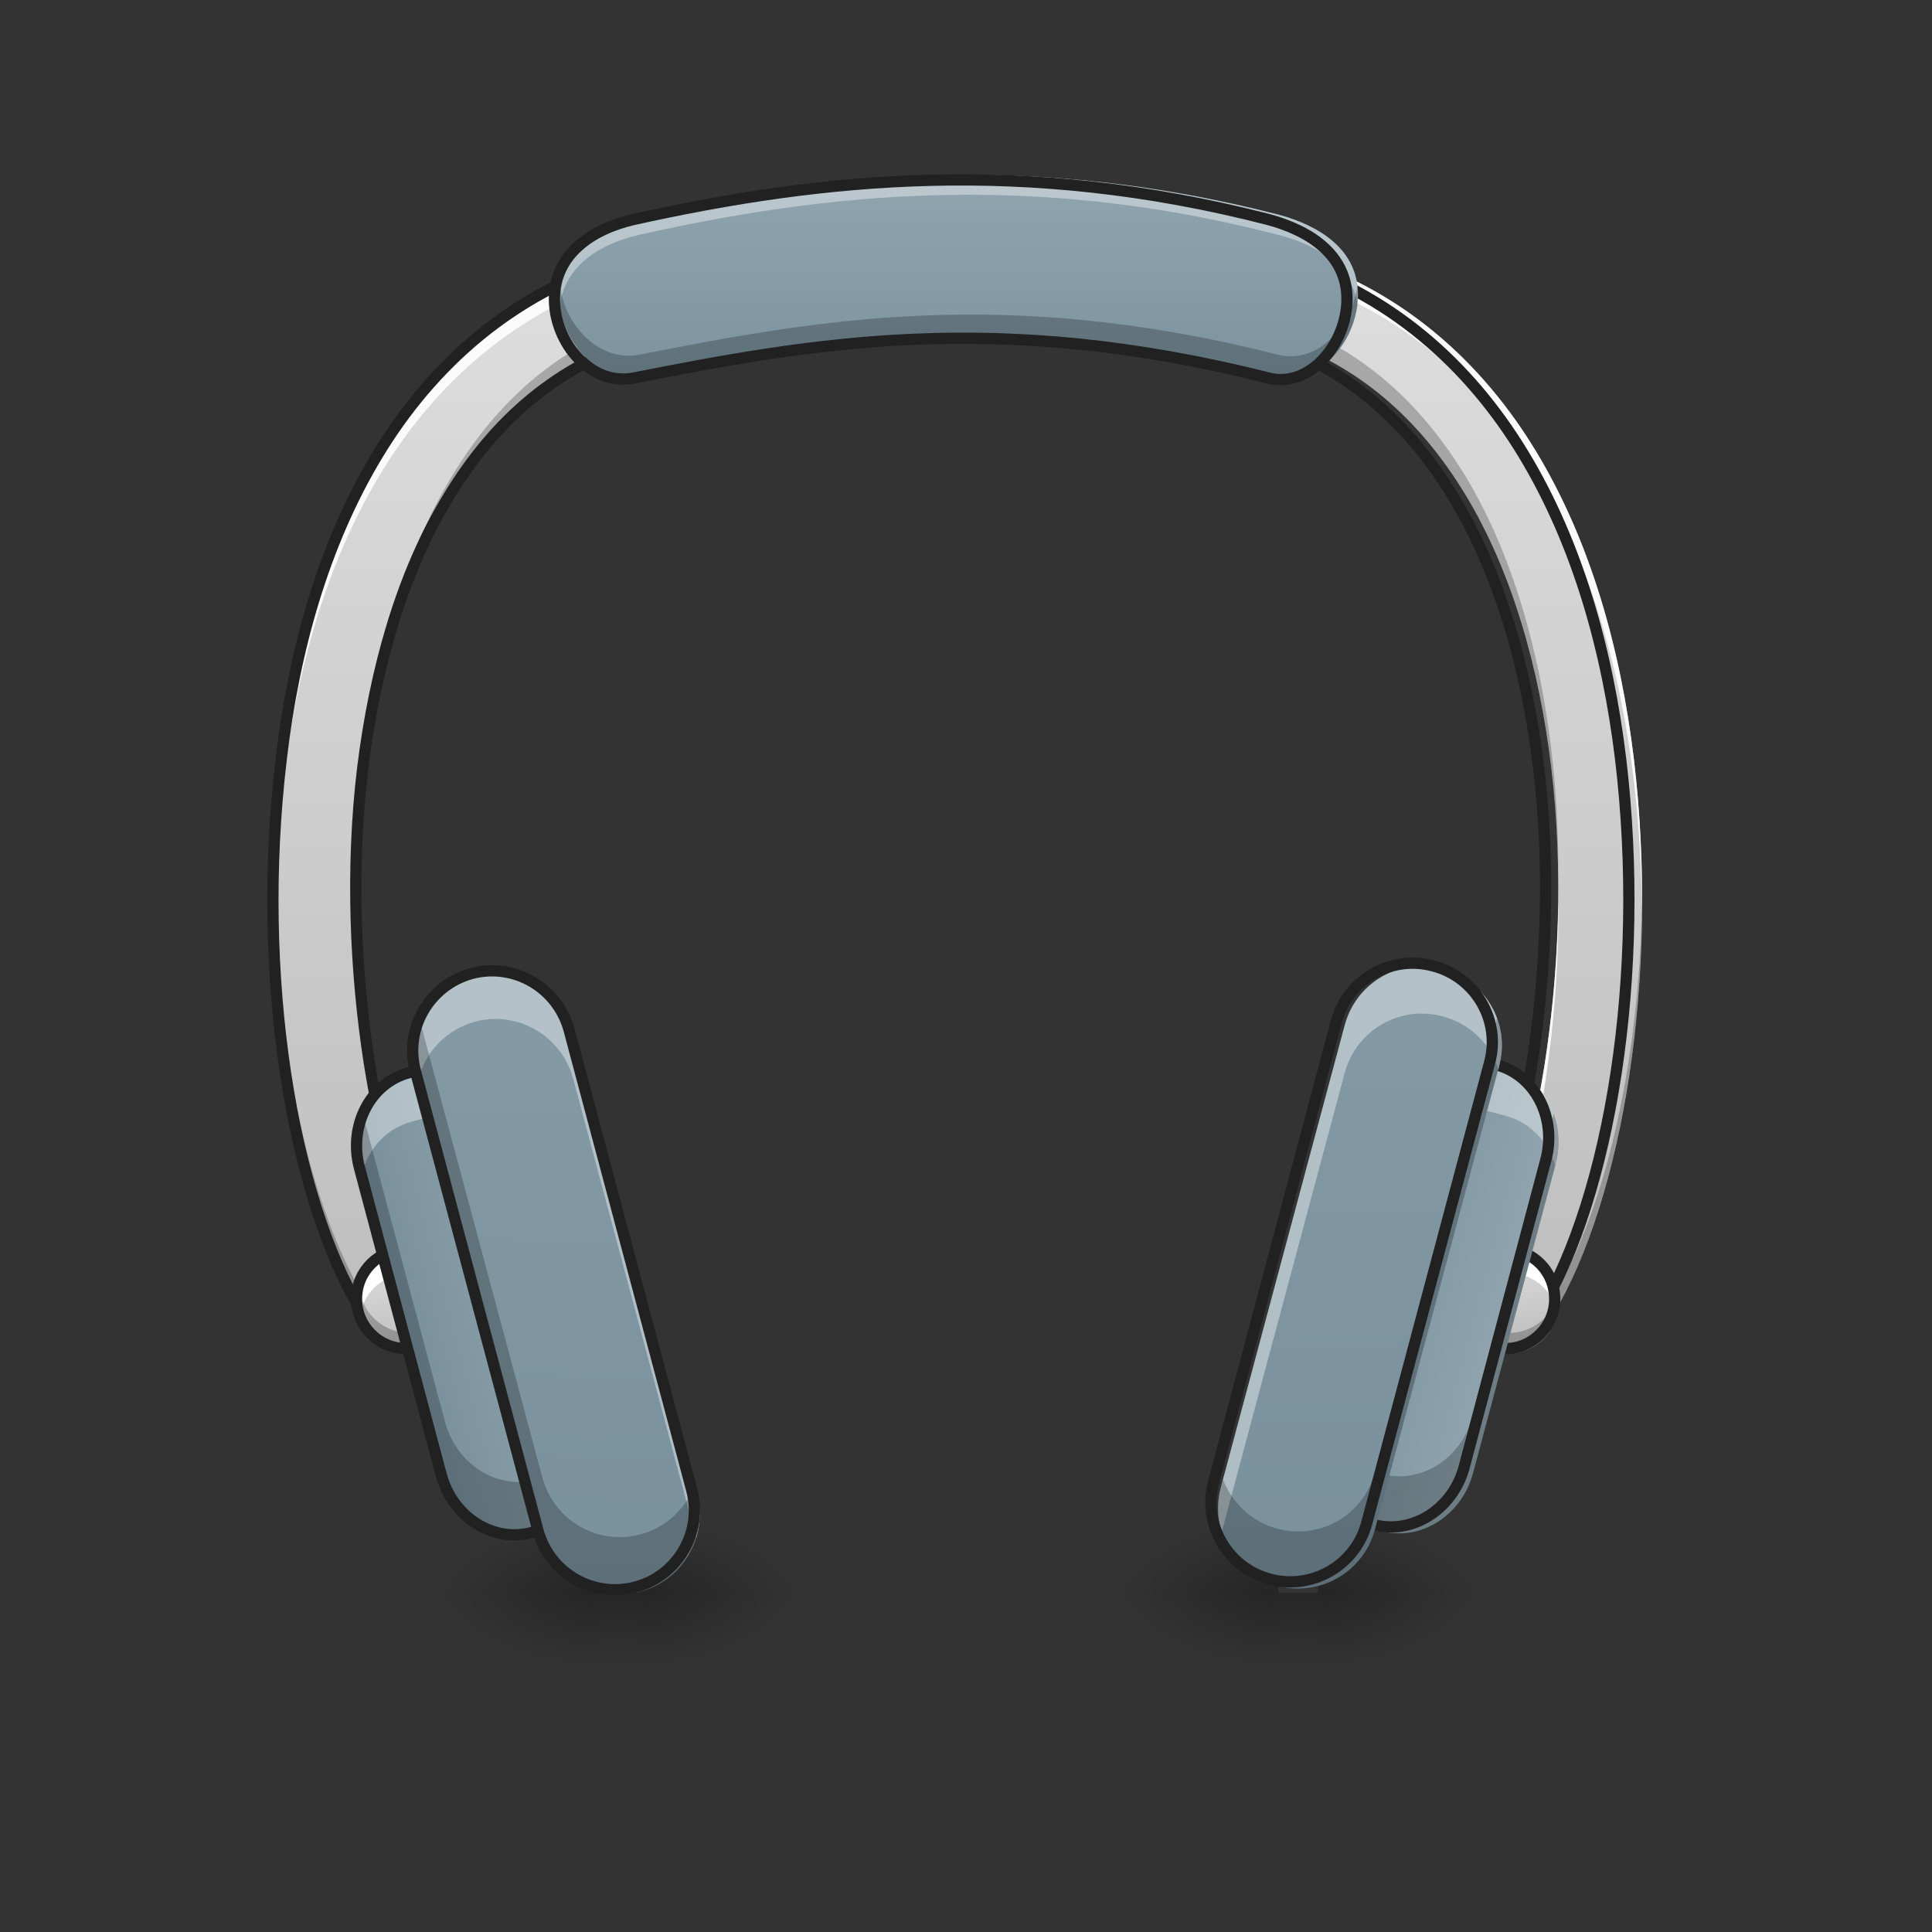 <?xml version="1.0" encoding="UTF-8"?>
<svg xmlns="http://www.w3.org/2000/svg" xmlns:xlink="http://www.w3.org/1999/xlink" width="16px" height="16px" viewBox="0 0 16 16" version="1.1">
<rect x="0" y="0" width="16" height="16" fill="#333333" stroke="none"/>
<defs>
<linearGradient id="linear0" gradientUnits="userSpaceOnUse" x1="254" y1="233.5" x2="254" y2="254.667" gradientTransform="matrix(0.001,0,0,0.031,10.419,5.892)">
<stop offset="0" style="stop-color:rgb(0%,0%,0%);stop-opacity:0.275;"/>
<stop offset="1" style="stop-color:rgb(0%,0%,0%);stop-opacity:0;"/>
</linearGradient>
<radialGradient id="radial0" gradientUnits="userSpaceOnUse" cx="450.909" cy="189.579" fx="450.909" fy="189.579" r="21.167" gradientTransform="matrix(0,-0.039,-0.07,-0,24.081,30.971)">
<stop offset="0" style="stop-color:rgb(0%,0%,0%);stop-opacity:0.314;"/>
<stop offset="0.222" style="stop-color:rgb(0%,0%,0%);stop-opacity:0.275;"/>
<stop offset="1" style="stop-color:rgb(0%,0%,0%);stop-opacity:0;"/>
</radialGradient>
<radialGradient id="radial1" gradientUnits="userSpaceOnUse" cx="450.909" cy="189.579" fx="450.909" fy="189.579" r="21.167" gradientTransform="matrix(-0,0.039,0.07,0,-2.581,-4.591)">
<stop offset="0" style="stop-color:rgb(0%,0%,0%);stop-opacity:0.314;"/>
<stop offset="0.222" style="stop-color:rgb(0%,0%,0%);stop-opacity:0.275;"/>
<stop offset="1" style="stop-color:rgb(0%,0%,0%);stop-opacity:0;"/>
</radialGradient>
<radialGradient id="radial2" gradientUnits="userSpaceOnUse" cx="450.909" cy="189.579" fx="450.909" fy="189.579" r="21.167" gradientTransform="matrix(-0,-0.039,0.07,-0,-2.581,30.971)">
<stop offset="0" style="stop-color:rgb(0%,0%,0%);stop-opacity:0.314;"/>
<stop offset="0.222" style="stop-color:rgb(0%,0%,0%);stop-opacity:0.275;"/>
<stop offset="1" style="stop-color:rgb(0%,0%,0%);stop-opacity:0;"/>
</radialGradient>
<radialGradient id="radial3" gradientUnits="userSpaceOnUse" cx="450.909" cy="189.579" fx="450.909" fy="189.579" r="21.167" gradientTransform="matrix(0,0.039,-0.07,0,24.081,-4.591)">
<stop offset="0" style="stop-color:rgb(0%,0%,0%);stop-opacity:0.314;"/>
<stop offset="0.222" style="stop-color:rgb(0%,0%,0%);stop-opacity:0.275;"/>
<stop offset="1" style="stop-color:rgb(0%,0%,0%);stop-opacity:0;"/>
</radialGradient>
<linearGradient id="linear1" gradientUnits="userSpaceOnUse" x1="254" y1="233.5" x2="254" y2="254.667" gradientTransform="matrix(0.001,0,0,0.031,4.796,5.892)">
<stop offset="0" style="stop-color:rgb(0%,0%,0%);stop-opacity:0.275;"/>
<stop offset="1" style="stop-color:rgb(0%,0%,0%);stop-opacity:0;"/>
</linearGradient>
<radialGradient id="radial4" gradientUnits="userSpaceOnUse" cx="450.909" cy="189.579" fx="450.909" fy="189.579" r="21.167" gradientTransform="matrix(0,-0.039,-0.07,-0,18.458,30.971)">
<stop offset="0" style="stop-color:rgb(0%,0%,0%);stop-opacity:0.314;"/>
<stop offset="0.222" style="stop-color:rgb(0%,0%,0%);stop-opacity:0.275;"/>
<stop offset="1" style="stop-color:rgb(0%,0%,0%);stop-opacity:0;"/>
</radialGradient>
<radialGradient id="radial5" gradientUnits="userSpaceOnUse" cx="450.909" cy="189.579" fx="450.909" fy="189.579" r="21.167" gradientTransform="matrix(-0,0.039,0.07,0,-8.204,-4.591)">
<stop offset="0" style="stop-color:rgb(0%,0%,0%);stop-opacity:0.314;"/>
<stop offset="0.222" style="stop-color:rgb(0%,0%,0%);stop-opacity:0.275;"/>
<stop offset="1" style="stop-color:rgb(0%,0%,0%);stop-opacity:0;"/>
</radialGradient>
<radialGradient id="radial6" gradientUnits="userSpaceOnUse" cx="450.909" cy="189.579" fx="450.909" fy="189.579" r="21.167" gradientTransform="matrix(-0,-0.039,0.07,-0,-8.204,30.971)">
<stop offset="0" style="stop-color:rgb(0%,0%,0%);stop-opacity:0.314;"/>
<stop offset="0.222" style="stop-color:rgb(0%,0%,0%);stop-opacity:0.275;"/>
<stop offset="1" style="stop-color:rgb(0%,0%,0%);stop-opacity:0;"/>
</radialGradient>
<radialGradient id="radial7" gradientUnits="userSpaceOnUse" cx="450.909" cy="189.579" fx="450.909" fy="189.579" r="21.167" gradientTransform="matrix(0,0.039,-0.07,0,18.458,-4.591)">
<stop offset="0" style="stop-color:rgb(0%,0%,0%);stop-opacity:0.314;"/>
<stop offset="0.222" style="stop-color:rgb(0%,0%,0%);stop-opacity:0.275;"/>
<stop offset="1" style="stop-color:rgb(0%,0%,0%);stop-opacity:0;"/>
</radialGradient>
<linearGradient id="linear2" gradientUnits="userSpaceOnUse" x1="169.333" y1="148.833" x2="169.333" y2="-168.667" gradientTransform="matrix(0.031,0,0,0.031,0,6.719)">
<stop offset="0" style="stop-color:rgb(74.118%,74.118%,74.118%);stop-opacity:1;"/>
<stop offset="1" style="stop-color:rgb(87.843%,87.843%,87.843%);stop-opacity:1;"/>
</linearGradient>
<linearGradient id="linear3" gradientUnits="userSpaceOnUse" x1="328.083" y1="148.833" x2="328.083" y2="-168.667" gradientTransform="matrix(0.031,0,0,0.031,0,6.719)">
<stop offset="0" style="stop-color:rgb(74.118%,74.118%,74.118%);stop-opacity:1;"/>
<stop offset="1" style="stop-color:rgb(87.843%,87.843%,87.843%);stop-opacity:1;"/>
</linearGradient>
<linearGradient id="linear4" gradientUnits="userSpaceOnUse" x1="111.125" y1="154.125" x2="105.833" y2="127.667" gradientTransform="matrix(0.031,0,0,0.031,9.104,6.389)">
<stop offset="0" style="stop-color:rgb(74.118%,74.118%,74.118%);stop-opacity:1;"/>
<stop offset="1" style="stop-color:rgb(87.843%,87.843%,87.843%);stop-opacity:1;"/>
</linearGradient>
<linearGradient id="linear5" gradientUnits="userSpaceOnUse" x1="254" y1="-105.167" x2="254" y2="-168.667" gradientTransform="matrix(0.031,0,0,0.031,0,6.719)">
<stop offset="0" style="stop-color:rgb(47.059%,56.471%,61.176%);stop-opacity:1;"/>
<stop offset="1" style="stop-color:rgb(56.471%,64.314%,68.235%);stop-opacity:1;"/>
</linearGradient>
<linearGradient id="linear6" gradientUnits="userSpaceOnUse" x1="111.125" y1="154.125" x2="105.833" y2="127.667" gradientTransform="matrix(0.031,0,0,0.031,0,6.389)">
<stop offset="0" style="stop-color:rgb(74.118%,74.118%,74.118%);stop-opacity:1;"/>
<stop offset="1" style="stop-color:rgb(87.843%,87.843%,87.843%);stop-opacity:1;"/>
</linearGradient>
<linearGradient id="linear7" gradientUnits="userSpaceOnUse" x1="67.603" y1="158.926" x2="110.936" y2="158.926" gradientTransform="matrix(0.03,-0.008,0.008,0.03,0,6.719)">
<stop offset="0" style="stop-color:rgb(47.059%,56.471%,61.176%);stop-opacity:1;"/>
<stop offset="1" style="stop-color:rgb(56.471%,64.314%,68.235%);stop-opacity:1;"/>
</linearGradient>
<linearGradient id="linear8" gradientUnits="userSpaceOnUse" x1="379.561" y1="25.976" x2="422.894" y2="25.976" gradientTransform="matrix(0.03,0.008,-0.008,0.03,0,6.719)">
<stop offset="0" style="stop-color:rgb(47.059%,56.471%,61.176%);stop-opacity:1;"/>
<stop offset="1" style="stop-color:rgb(56.471%,64.314%,68.235%);stop-opacity:1;"/>
</linearGradient>
<linearGradient id="linear9" gradientUnits="userSpaceOnUse" x1="428.452" y1="126.934" x2="324.364" y2="-261.53" gradientTransform="matrix(0.03,0.008,-0.008,0.03,0,6.719)">
<stop offset="0" style="stop-color:rgb(47.059%,56.471%,61.176%);stop-opacity:1;"/>
<stop offset="1" style="stop-color:rgb(56.471%,64.314%,68.235%);stop-opacity:1;"/>
</linearGradient>
<linearGradient id="linear10" gradientUnits="userSpaceOnUse" x1="100.39" y1="279.593" x2="217.44" y2="-116.354" gradientTransform="matrix(0.03,-0.008,0.008,0.03,0,6.719)">
<stop offset="0" style="stop-color:rgb(47.059%,56.471%,61.176%);stop-opacity:1;"/>
<stop offset="1" style="stop-color:rgb(56.471%,64.314%,68.235%);stop-opacity:1;"/>
</linearGradient>
</defs>
<g id="surface1">
<path style=" stroke:none;fill-rule:nonzero;fill:url(#linear0);" d="M 10.586 13.191 L 10.914 13.191 L 10.914 13.852 L 10.586 13.852 Z M 10.586 13.191 "/>
<path style=" stroke:none;fill-rule:nonzero;fill:url(#radial0);" d="M 10.914 13.191 L 12.238 13.191 L 12.238 12.527 L 10.914 12.527 Z M 10.914 13.191 "/>
<path style=" stroke:none;fill-rule:nonzero;fill:url(#radial1);" d="M 10.586 13.191 L 9.262 13.191 L 9.262 13.852 L 10.586 13.852 Z M 10.586 13.191 "/>
<path style=" stroke:none;fill-rule:nonzero;fill:url(#radial2);" d="M 10.586 13.191 L 9.262 13.191 L 9.262 12.527 L 10.586 12.527 Z M 10.586 13.191 "/>
<path style=" stroke:none;fill-rule:nonzero;fill:url(#radial3);" d="M 10.914 13.191 L 12.238 13.191 L 12.238 13.852 L 10.914 13.852 Z M 10.914 13.191 "/>
<path style=" stroke:none;fill-rule:nonzero;fill:url(#linear1);" d="M 4.961 13.191 L 5.293 13.191 L 5.293 13.852 L 4.961 13.852 Z M 4.961 13.191 "/>
<path style=" stroke:none;fill-rule:nonzero;fill:url(#radial4);" d="M 5.293 13.191 L 6.613 13.191 L 6.613 12.527 L 5.293 12.527 Z M 5.293 13.191 "/>
<path style=" stroke:none;fill-rule:nonzero;fill:url(#radial5);" d="M 4.961 13.191 L 3.637 13.191 L 3.637 13.852 L 4.961 13.852 Z M 4.961 13.191 "/>
<path style=" stroke:none;fill-rule:nonzero;fill:url(#radial6);" d="M 4.961 13.191 L 3.637 13.191 L 3.637 12.527 L 4.961 12.527 Z M 4.961 13.191 "/>
<path style=" stroke:none;fill-rule:nonzero;fill:url(#radial7);" d="M 5.293 13.191 L 6.613 13.191 L 6.613 13.852 L 5.293 13.852 Z M 5.293 13.191 "/>
<path style=" stroke:none;fill-rule:nonzero;fill:url(#linear2);" d="M 5.285 2.098 C 5.254 2.098 5.223 2.102 5.195 2.113 C 4.281 2.387 3.605 2.992 3.152 3.742 C 2.699 4.492 2.453 5.383 2.348 6.285 C 2.133 8.094 2.438 9.926 3.012 10.887 C 3.074 10.992 3.191 11.059 3.312 11.055 C 3.438 11.055 3.551 10.988 3.609 10.879 C 3.672 10.77 3.668 10.637 3.602 10.531 C 3.184 9.84 2.828 8.035 3.027 6.367 C 3.129 5.535 3.355 4.73 3.742 4.098 C 4.125 3.461 4.652 2.992 5.391 2.77 C 5.559 2.723 5.664 2.559 5.637 2.387 C 5.609 2.215 5.457 2.09 5.285 2.098 Z M 5.285 2.098 "/>
<path style=" stroke:none;fill-rule:nonzero;fill:url(#linear3);" d="M 10.582 2.098 C 10.41 2.094 10.266 2.223 10.238 2.391 C 10.215 2.559 10.32 2.723 10.484 2.77 C 11.227 2.992 11.75 3.461 12.137 4.098 C 12.52 4.73 12.75 5.535 12.848 6.367 C 13.047 8.035 12.691 9.84 12.273 10.531 C 12.211 10.637 12.207 10.77 12.266 10.879 C 12.324 10.988 12.438 11.055 12.562 11.055 C 12.688 11.059 12.801 10.992 12.863 10.887 C 13.438 9.926 13.746 8.094 13.531 6.285 C 13.422 5.383 13.176 4.492 12.723 3.742 C 12.27 2.992 11.598 2.387 10.684 2.113 C 10.648 2.102 10.617 2.098 10.582 2.098 Z M 10.582 2.098 "/>
<path style=" stroke:none;fill-rule:nonzero;fill:rgb(100%,100%,100%);fill-opacity:0.89;" d="M 5.285 2.098 C 5.254 2.098 5.223 2.102 5.195 2.113 C 4.281 2.387 3.605 2.992 3.152 3.742 C 2.699 4.492 2.453 5.383 2.348 6.285 C 2.297 6.711 2.273 7.137 2.277 7.551 C 2.281 7.195 2.305 6.828 2.348 6.465 C 2.453 5.562 2.699 4.668 3.152 3.922 C 3.605 3.172 4.281 2.566 5.195 2.289 C 5.223 2.281 5.254 2.277 5.285 2.273 C 5.445 2.27 5.586 2.375 5.629 2.527 C 5.656 2.422 5.633 2.312 5.566 2.227 C 5.496 2.141 5.395 2.094 5.285 2.098 Z M 2.973 7.445 C 2.957 8.82 3.258 10.141 3.602 10.711 C 3.617 10.738 3.633 10.77 3.641 10.801 C 3.664 10.711 3.652 10.613 3.602 10.531 C 3.273 9.988 2.984 8.754 2.973 7.445 Z M 2.973 7.445 "/>
<path style=" stroke:none;fill-rule:nonzero;fill:rgb(0%,0%,0%);fill-opacity:0.235;" d="M 5.633 2.363 C 5.602 2.484 5.512 2.582 5.391 2.617 C 4.652 2.84 4.125 3.309 3.742 3.945 C 3.355 4.578 3.129 5.383 3.027 6.215 C 2.984 6.566 2.969 6.926 2.973 7.277 C 2.973 6.977 2.992 6.668 3.027 6.367 C 3.129 5.535 3.355 4.73 3.742 4.098 C 4.125 3.461 4.652 2.992 5.391 2.77 C 5.566 2.719 5.672 2.539 5.633 2.363 Z M 2.277 7.383 C 2.266 8.801 2.555 10.121 3.012 10.887 C 3.098 11.031 3.277 11.094 3.434 11.031 C 3.594 10.969 3.68 10.805 3.645 10.637 C 3.613 10.773 3.5 10.879 3.363 10.902 C 3.223 10.922 3.086 10.855 3.012 10.734 C 2.57 9.996 2.289 8.742 2.277 7.383 Z M 2.277 7.383 "/>
<path style=" stroke:none;fill-rule:nonzero;fill:rgb(100%,100%,100%);fill-opacity:0.89;" d="M 10.582 2.098 C 10.477 2.094 10.375 2.145 10.309 2.23 C 10.242 2.312 10.223 2.426 10.25 2.527 C 10.289 2.379 10.426 2.273 10.582 2.273 C 10.617 2.273 10.648 2.281 10.684 2.289 C 11.598 2.566 12.27 3.172 12.723 3.922 C 13.176 4.668 13.422 5.562 13.531 6.465 C 13.574 6.828 13.594 7.195 13.598 7.551 C 13.602 7.137 13.582 6.711 13.531 6.285 C 13.422 5.383 13.176 4.492 12.723 3.742 C 12.27 2.992 11.598 2.387 10.684 2.113 C 10.648 2.102 10.617 2.098 10.582 2.098 Z M 12.906 7.445 C 12.891 8.754 12.602 9.988 12.273 10.531 C 12.227 10.613 12.211 10.711 12.234 10.801 C 12.246 10.77 12.258 10.738 12.273 10.711 C 12.617 10.141 12.918 8.82 12.906 7.445 Z M 12.906 7.445 "/>
<path style="fill:none;stroke-width:3;stroke-linecap:round;stroke-linejoin:miter;stroke:rgb(12.941%,12.941%,12.941%);stroke-opacity:1;stroke-miterlimit:4;" d="M 169.109 -147.881 C 168.109 -147.881 167.109 -147.756 166.234 -147.381 C 136.987 -138.632 115.364 -119.259 100.865 -95.261 C 86.367 -71.264 78.493 -42.766 75.118 -13.894 C 68.243 43.975 77.993 102.595 96.366 133.342 C 98.366 136.716 102.115 138.841 105.99 138.716 C 109.989 138.716 113.614 136.591 115.489 133.092 C 117.489 129.592 117.364 125.342 115.239 121.968 C 101.865 99.845 90.491 42.1 96.866 -11.269 C 100.115 -37.892 107.365 -63.639 119.739 -83.888 C 131.987 -104.261 148.861 -119.259 172.484 -126.383 C 177.858 -127.883 181.233 -133.133 180.358 -138.632 C 179.483 -144.132 174.608 -148.131 169.109 -147.881 Z M 169.109 -147.881 " transform="matrix(0.031,0,0,0.031,0,6.719)"/>
<path style=" stroke:none;fill-rule:nonzero;fill:rgb(0%,0%,0%);fill-opacity:0.235;" d="M 10.246 2.363 C 10.207 2.543 10.312 2.719 10.484 2.77 C 11.227 2.992 11.75 3.461 12.137 4.098 C 12.52 4.73 12.75 5.535 12.848 6.367 C 12.883 6.668 12.902 6.977 12.906 7.277 C 12.906 6.926 12.891 6.566 12.848 6.215 C 12.75 5.383 12.52 4.578 12.137 3.945 C 11.75 3.309 11.227 2.84 10.484 2.617 C 10.367 2.582 10.273 2.484 10.246 2.363 Z M 13.598 7.383 C 13.59 8.742 13.305 9.996 12.863 10.734 C 12.793 10.855 12.652 10.922 12.516 10.898 C 12.375 10.879 12.262 10.773 12.23 10.637 C 12.195 10.801 12.285 10.969 12.441 11.031 C 12.598 11.094 12.777 11.031 12.863 10.887 C 13.32 10.121 13.609 8.801 13.598 7.383 Z M 13.598 7.383 "/>
<path style="fill:none;stroke-width:3;stroke-linecap:round;stroke-linejoin:miter;stroke:rgb(12.941%,12.941%,12.941%);stroke-opacity:1;stroke-miterlimit:4;" d="M 338.593 -147.881 C 333.093 -148.006 328.469 -143.882 327.594 -138.507 C 326.844 -133.133 330.218 -127.883 335.468 -126.383 C 359.216 -119.259 375.964 -104.261 388.338 -83.888 C 400.587 -63.639 407.961 -37.892 411.086 -11.269 C 417.46 42.1 406.086 99.845 392.712 121.968 C 390.713 125.342 390.588 129.592 392.463 133.092 C 394.337 136.591 397.962 138.716 401.962 138.716 C 405.961 138.841 409.586 136.716 411.586 133.342 C 429.959 102.595 439.833 43.975 432.959 -13.894 C 429.459 -42.766 421.585 -71.264 407.086 -95.261 C 392.588 -119.259 371.09 -138.632 341.842 -147.381 C 340.717 -147.756 339.718 -147.881 338.593 -147.881 Z M 338.593 -147.881 " transform="matrix(0.031,0,0,0.031,0,6.719)"/>
<path style=" stroke:none;fill-rule:nonzero;fill:url(#linear4);" d="M 12.496 10.379 C 12.723 10.379 12.906 10.562 12.906 10.793 C 12.906 11.02 12.723 11.207 12.496 11.207 C 12.266 11.207 12.082 11.02 12.082 10.793 C 12.082 10.562 12.266 10.379 12.496 10.379 Z M 12.496 10.379 "/>
<path style=" stroke:none;fill-rule:nonzero;fill:rgb(100%,100%,100%);fill-opacity:1;" d="M 12.496 10.379 C 12.266 10.379 12.082 10.562 12.082 10.793 C 12.082 10.82 12.082 10.848 12.09 10.875 C 12.129 10.688 12.293 10.543 12.496 10.543 C 12.695 10.543 12.863 10.688 12.898 10.875 C 12.906 10.848 12.906 10.82 12.906 10.793 C 12.906 10.562 12.723 10.379 12.496 10.379 Z M 12.496 10.379 "/>
<path style=" stroke:none;fill-rule:nonzero;fill:rgb(0%,0%,0%);fill-opacity:0.235;" d="M 12.496 11.207 C 12.266 11.207 12.082 11.02 12.082 10.793 C 12.082 10.766 12.082 10.734 12.09 10.711 C 12.129 10.898 12.293 11.039 12.496 11.039 C 12.695 11.039 12.863 10.898 12.898 10.711 C 12.906 10.734 12.906 10.766 12.906 10.793 C 12.906 11.02 12.723 11.207 12.496 11.207 Z M 12.496 11.207 "/>
<path style="fill:none;stroke-width:3;stroke-linecap:round;stroke-linejoin:round;stroke:rgb(12.941%,12.941%,12.941%);stroke-opacity:1;stroke-miterlimit:4;" d="M 108.532 127.676 C 115.781 127.676 121.656 133.551 121.656 140.925 C 121.656 148.174 115.781 154.174 108.532 154.174 C 101.158 154.174 95.283 148.174 95.283 140.925 C 95.283 133.551 101.158 127.676 108.532 127.676 Z M 108.532 127.676 " transform="matrix(0.031,0,0,0.031,9.104,6.389)"/>
<path style=" stroke:none;fill-rule:nonzero;fill:url(#linear5);" d="M 5.293 1.777 C 6.883 1.426 8.562 1.258 10.586 1.777 C 10.938 1.871 11.246 2.074 11.246 2.441 C 11.246 2.809 10.941 3.191 10.586 3.102 C 8.324 2.527 6.762 2.812 5.293 3.102 C 4.934 3.172 4.629 2.809 4.629 2.441 C 4.629 2.074 4.934 1.859 5.293 1.777 Z M 5.293 1.777 "/>
<path style=" stroke:none;fill-rule:nonzero;fill:rgb(100%,100%,100%);fill-opacity:0.392;" d="M 8.023 1.449 C 7.059 1.449 6.16 1.586 5.293 1.777 C 4.934 1.859 4.629 2.074 4.629 2.441 C 4.629 2.469 4.633 2.496 4.637 2.523 C 4.68 2.207 4.961 2.02 5.293 1.945 C 6.16 1.75 7.059 1.613 8.023 1.613 C 8.82 1.613 9.668 1.707 10.586 1.945 C 10.91 2.027 11.199 2.207 11.242 2.523 C 11.242 2.496 11.246 2.469 11.246 2.441 C 11.246 2.074 10.938 1.871 10.586 1.777 C 9.668 1.543 8.82 1.449 8.023 1.449 Z M 8.023 1.449 "/>
<path style=" stroke:none;fill-rule:nonzero;fill:rgb(0%,0%,0%);fill-opacity:0.235;" d="M 4.637 2.359 C 4.633 2.387 4.629 2.414 4.629 2.441 C 4.629 2.809 4.934 3.172 5.293 3.102 C 6.762 2.812 8.324 2.527 10.586 3.102 C 10.941 3.191 11.246 2.809 11.246 2.441 C 11.246 2.414 11.242 2.387 11.242 2.359 C 11.199 2.699 10.914 3.02 10.586 2.938 C 8.324 2.363 6.762 2.648 5.293 2.938 C 4.961 3 4.676 2.695 4.637 2.359 Z M 4.637 2.359 "/>
<path style="fill:none;stroke-width:3;stroke-linecap:round;stroke-linejoin:round;stroke:rgb(12.941%,12.941%,12.941%);stroke-opacity:1;stroke-miterlimit:4;" d="M 169.359 -158.13 C 220.229 -169.379 273.974 -174.754 338.718 -158.13 C 349.967 -155.131 359.841 -148.631 359.841 -136.882 C 359.841 -125.134 350.092 -112.885 338.718 -115.759 C 266.35 -134.133 216.354 -125.009 169.359 -115.759 C 157.86 -113.51 148.111 -125.134 148.111 -136.882 C 148.111 -148.631 157.86 -155.506 169.359 -158.13 Z M 169.359 -158.13 " transform="matrix(0.031,0,0,0.031,0,6.719)"/>
<path style=" stroke:none;fill-rule:nonzero;fill:url(#linear6);" d="M 3.391 10.379 C 3.617 10.379 3.805 10.562 3.805 10.793 C 3.805 11.02 3.617 11.207 3.391 11.207 C 3.16 11.207 2.977 11.02 2.977 10.793 C 2.977 10.562 3.16 10.379 3.391 10.379 Z M 3.391 10.379 "/>
<path style=" stroke:none;fill-rule:nonzero;fill:rgb(100%,100%,100%);fill-opacity:1;" d="M 3.391 10.379 C 3.16 10.379 2.977 10.562 2.977 10.793 C 2.977 10.82 2.98 10.848 2.984 10.875 C 3.023 10.688 3.191 10.543 3.391 10.543 C 3.59 10.543 3.758 10.688 3.797 10.875 C 3.801 10.848 3.805 10.82 3.805 10.793 C 3.805 10.562 3.621 10.379 3.391 10.379 Z M 3.391 10.379 "/>
<path style=" stroke:none;fill-rule:nonzero;fill:rgb(0%,0%,0%);fill-opacity:0.235;" d="M 3.391 11.207 C 3.16 11.207 2.977 11.02 2.977 10.793 C 2.977 10.766 2.98 10.734 2.984 10.711 C 3.023 10.898 3.191 11.039 3.391 11.039 C 3.59 11.039 3.758 10.898 3.797 10.711 C 3.801 10.734 3.805 10.766 3.805 10.793 C 3.805 11.02 3.621 11.207 3.391 11.207 Z M 3.391 11.207 "/>
<path style="fill:none;stroke-width:3;stroke-linecap:round;stroke-linejoin:round;stroke:rgb(12.941%,12.941%,12.941%);stroke-opacity:1;stroke-miterlimit:4;" d="M 108.49 127.676 C 115.739 127.676 121.738 133.551 121.738 140.925 C 121.738 148.174 115.739 154.174 108.49 154.174 C 101.115 154.174 95.241 148.174 95.241 140.925 C 95.241 133.551 101.115 127.676 108.49 127.676 Z M 108.49 127.676 " transform="matrix(0.031,0,0,0.031,0,6.389)"/>
<path style=" stroke:none;fill-rule:nonzero;fill:url(#linear7);" d="M 3.41 8.895 L 3.523 8.863 C 3.844 8.777 4.184 8.992 4.277 9.348 L 4.961 11.902 C 5.055 12.254 4.871 12.609 4.551 12.695 L 4.438 12.727 C 4.117 12.812 3.777 12.598 3.684 12.242 L 3 9.688 C 2.906 9.336 3.09 8.98 3.41 8.895 Z M 3.41 8.895 "/>
<path style=" stroke:none;fill-rule:nonzero;fill:rgb(100%,100%,100%);fill-opacity:0.392;" d="M 3.676 8.844 C 3.625 8.844 3.574 8.848 3.523 8.863 L 3.41 8.895 C 3.086 8.98 2.902 9.336 3 9.688 L 3.004 9.699 C 3.059 9.5 3.207 9.344 3.41 9.289 L 3.523 9.258 C 3.848 9.172 4.184 9.387 4.277 9.742 L 4.957 12.285 C 4.992 12.168 4.996 12.035 4.961 11.902 L 4.277 9.348 C 4.195 9.047 3.945 8.848 3.676 8.844 Z M 3.676 8.844 "/>
<path style=" stroke:none;fill-rule:nonzero;fill:rgb(0%,0%,0%);fill-opacity:0.235;" d="M 3.016 9.27 C 2.969 9.395 2.961 9.543 3 9.688 L 3.684 12.242 C 3.777 12.598 4.113 12.812 4.438 12.727 L 4.551 12.695 C 4.875 12.609 5.059 12.254 4.961 11.902 L 4.945 11.848 C 4.883 12.027 4.742 12.172 4.551 12.223 L 4.438 12.254 C 4.113 12.34 3.777 12.125 3.684 11.77 Z M 3.016 9.27 "/>
<path style="fill:none;stroke-width:3;stroke-linecap:round;stroke-linejoin:round;stroke:rgb(12.941%,12.941%,12.941%);stroke-opacity:1;stroke-miterlimit:4;" d="M 87.383 95.467 L 91.143 95.44 C 101.755 95.436 110.479 104.891 110.433 116.653 L 110.404 201.271 C 110.39 212.913 101.772 222.379 91.16 222.383 L 87.4 222.41 C 76.789 222.414 68.065 212.959 68.111 201.197 L 68.14 116.579 C 68.154 104.937 76.772 95.471 87.383 95.467 Z M 87.383 95.467 " transform="matrix(0.03,-0.008,0.008,0.03,0,6.719)"/>
<path style=" stroke:none;fill-rule:nonzero;fill:url(#linear8);" d="M 12.359 8.816 L 12.473 8.848 C 12.793 8.934 12.977 9.289 12.883 9.641 L 12.199 12.199 C 12.105 12.551 11.766 12.766 11.445 12.68 L 11.332 12.652 C 11.008 12.566 10.828 12.207 10.922 11.855 L 11.605 9.301 C 11.699 8.945 12.035 8.73 12.359 8.816 Z M 12.359 8.816 "/>
<path style=" stroke:none;fill-rule:nonzero;fill:rgb(100%,100%,100%);fill-opacity:0.392;" d="M 12.207 8.797 C 11.938 8.801 11.688 9 11.605 9.301 L 10.922 11.855 C 10.887 11.988 10.891 12.121 10.922 12.238 L 11.605 9.695 C 11.699 9.34 12.035 9.125 12.359 9.211 L 12.473 9.242 C 12.676 9.297 12.82 9.457 12.879 9.652 L 12.883 9.641 C 12.977 9.289 12.797 8.934 12.473 8.848 L 12.359 8.816 C 12.309 8.805 12.258 8.797 12.207 8.797 Z M 12.207 8.797 "/>
<path style=" stroke:none;fill-rule:nonzero;fill:rgb(0%,0%,0%);fill-opacity:0.235;" d="M 12.867 9.223 L 12.199 11.723 C 12.105 12.078 11.77 12.293 11.445 12.207 L 11.332 12.176 C 11.141 12.125 11 11.98 10.934 11.801 L 10.922 11.855 C 10.824 12.211 11.008 12.562 11.332 12.652 L 11.445 12.68 C 11.77 12.77 12.105 12.551 12.199 12.199 L 12.883 9.641 C 12.922 9.496 12.914 9.352 12.867 9.223 Z M 12.867 9.223 "/>
<path style="fill:none;stroke-width:3;stroke-linecap:round;stroke-linejoin:round;stroke:rgb(12.941%,12.941%,12.941%);stroke-opacity:1;stroke-miterlimit:4;" d="M 399.353 -37.541 L 403.113 -37.514 C 413.725 -37.51 422.343 -28.044 422.357 -16.402 L 422.418 68.336 C 422.432 79.978 413.708 89.433 403.096 89.43 L 399.369 89.523 C 388.636 89.551 380.107 79.932 380.093 68.29 L 380.064 -16.328 C 380.018 -28.09 388.621 -37.512 399.353 -37.541 Z M 399.353 -37.541 " transform="matrix(0.03,0.008,-0.008,0.03,0,6.719)"/>
<path style=" stroke:none;fill-rule:nonzero;fill:url(#linear9);" d="M 11.949 8.023 C 12.301 8.117 12.512 8.48 12.414 8.832 L 11.387 12.664 C 11.293 13.02 10.93 13.227 10.578 13.133 C 10.227 13.039 10.016 12.676 10.109 12.324 L 11.137 8.488 C 11.23 8.137 11.594 7.926 11.949 8.023 Z M 11.949 8.023 "/>
<path style=" stroke:none;fill-rule:nonzero;fill:url(#linear10);" d="M 3.934 8.066 C 4.289 7.973 4.648 8.184 4.746 8.535 L 5.773 12.371 C 5.867 12.723 5.656 13.086 5.305 13.18 C 4.953 13.273 4.59 13.066 4.492 12.711 L 3.465 8.879 C 3.371 8.523 3.582 8.164 3.934 8.066 Z M 3.934 8.066 "/>
<path style=" stroke:none;fill-rule:nonzero;fill:rgb(100%,100%,100%);fill-opacity:0.392;" d="M 11.781 8 C 11.488 7.996 11.219 8.191 11.137 8.488 L 10.109 12.324 C 10.078 12.449 10.082 12.578 10.117 12.691 L 11.137 8.883 C 11.234 8.531 11.594 8.32 11.949 8.418 C 12.176 8.477 12.344 8.648 12.41 8.859 L 12.414 8.832 C 12.512 8.477 12.301 8.117 11.949 8.023 C 11.895 8.008 11.836 8 11.781 8 Z M 11.781 8 "/>
<path style=" stroke:none;fill-rule:nonzero;fill:rgb(100%,100%,100%);fill-opacity:0.392;" d="M 4.102 8.047 C 4.047 8.047 3.988 8.055 3.934 8.066 C 3.582 8.164 3.371 8.523 3.465 8.879 L 3.473 8.906 C 3.539 8.695 3.707 8.523 3.934 8.461 C 4.289 8.367 4.648 8.578 4.746 8.93 L 5.766 12.738 C 5.801 12.621 5.805 12.496 5.773 12.371 L 4.746 8.535 C 4.664 8.238 4.395 8.043 4.102 8.047 Z M 4.102 8.047 "/>
<path style=" stroke:none;fill-rule:nonzero;fill:rgb(0%,0%,0%);fill-opacity:0.235;" d="M 12.398 8.43 L 11.387 12.191 C 11.293 12.547 10.934 12.754 10.578 12.66 C 10.363 12.602 10.203 12.445 10.129 12.254 L 10.109 12.324 C 10.016 12.676 10.223 13.039 10.578 13.133 C 10.934 13.23 11.293 13.02 11.387 12.664 L 12.414 8.832 C 12.453 8.691 12.441 8.555 12.398 8.43 Z M 12.398 8.43 "/>
<path style=" stroke:none;fill-rule:nonzero;fill:rgb(0%,0%,0%);fill-opacity:0.235;" d="M 3.484 8.477 C 3.438 8.598 3.43 8.738 3.465 8.879 L 4.492 12.711 C 4.59 13.066 4.949 13.273 5.305 13.18 C 5.66 13.086 5.867 12.723 5.773 12.371 L 5.754 12.297 C 5.68 12.492 5.52 12.648 5.305 12.707 C 4.949 12.801 4.59 12.594 4.492 12.238 Z M 3.484 8.477 "/>
<path style="fill:none;stroke-width:3;stroke-linecap:round;stroke-linejoin:round;stroke:rgb(12.941%,12.941%,12.941%);stroke-opacity:1;stroke-miterlimit:4;" d="M 380.11 -58.653 C 391.752 -58.667 401.28 -49.186 401.173 -37.511 L 401.156 89.432 C 401.202 101.195 391.689 110.602 380.047 110.616 C 368.405 110.63 358.877 101.149 358.863 89.507 L 358.848 -37.557 C 358.834 -49.199 368.315 -58.727 380.11 -58.653 Z M 380.11 -58.653 " transform="matrix(0.03,0.008,-0.008,0.03,0,6.719)"/>
<path style="fill:none;stroke-width:3;stroke-linecap:round;stroke-linejoin:round;stroke:rgb(12.941%,12.941%,12.941%);stroke-opacity:1;stroke-miterlimit:4;" d="M 110.419 74.207 C 122.182 74.254 131.542 83.749 131.649 95.424 L 131.634 222.488 C 131.62 234.13 122.092 243.611 110.45 243.597 C 98.808 243.583 89.295 234.176 89.22 222.38 L 89.203 95.437 C 89.249 83.674 98.745 74.314 110.419 74.207 Z M 110.419 74.207 " transform="matrix(0.03,-0.008,0.008,0.03,0,6.719)"/>
</g>
</svg>

